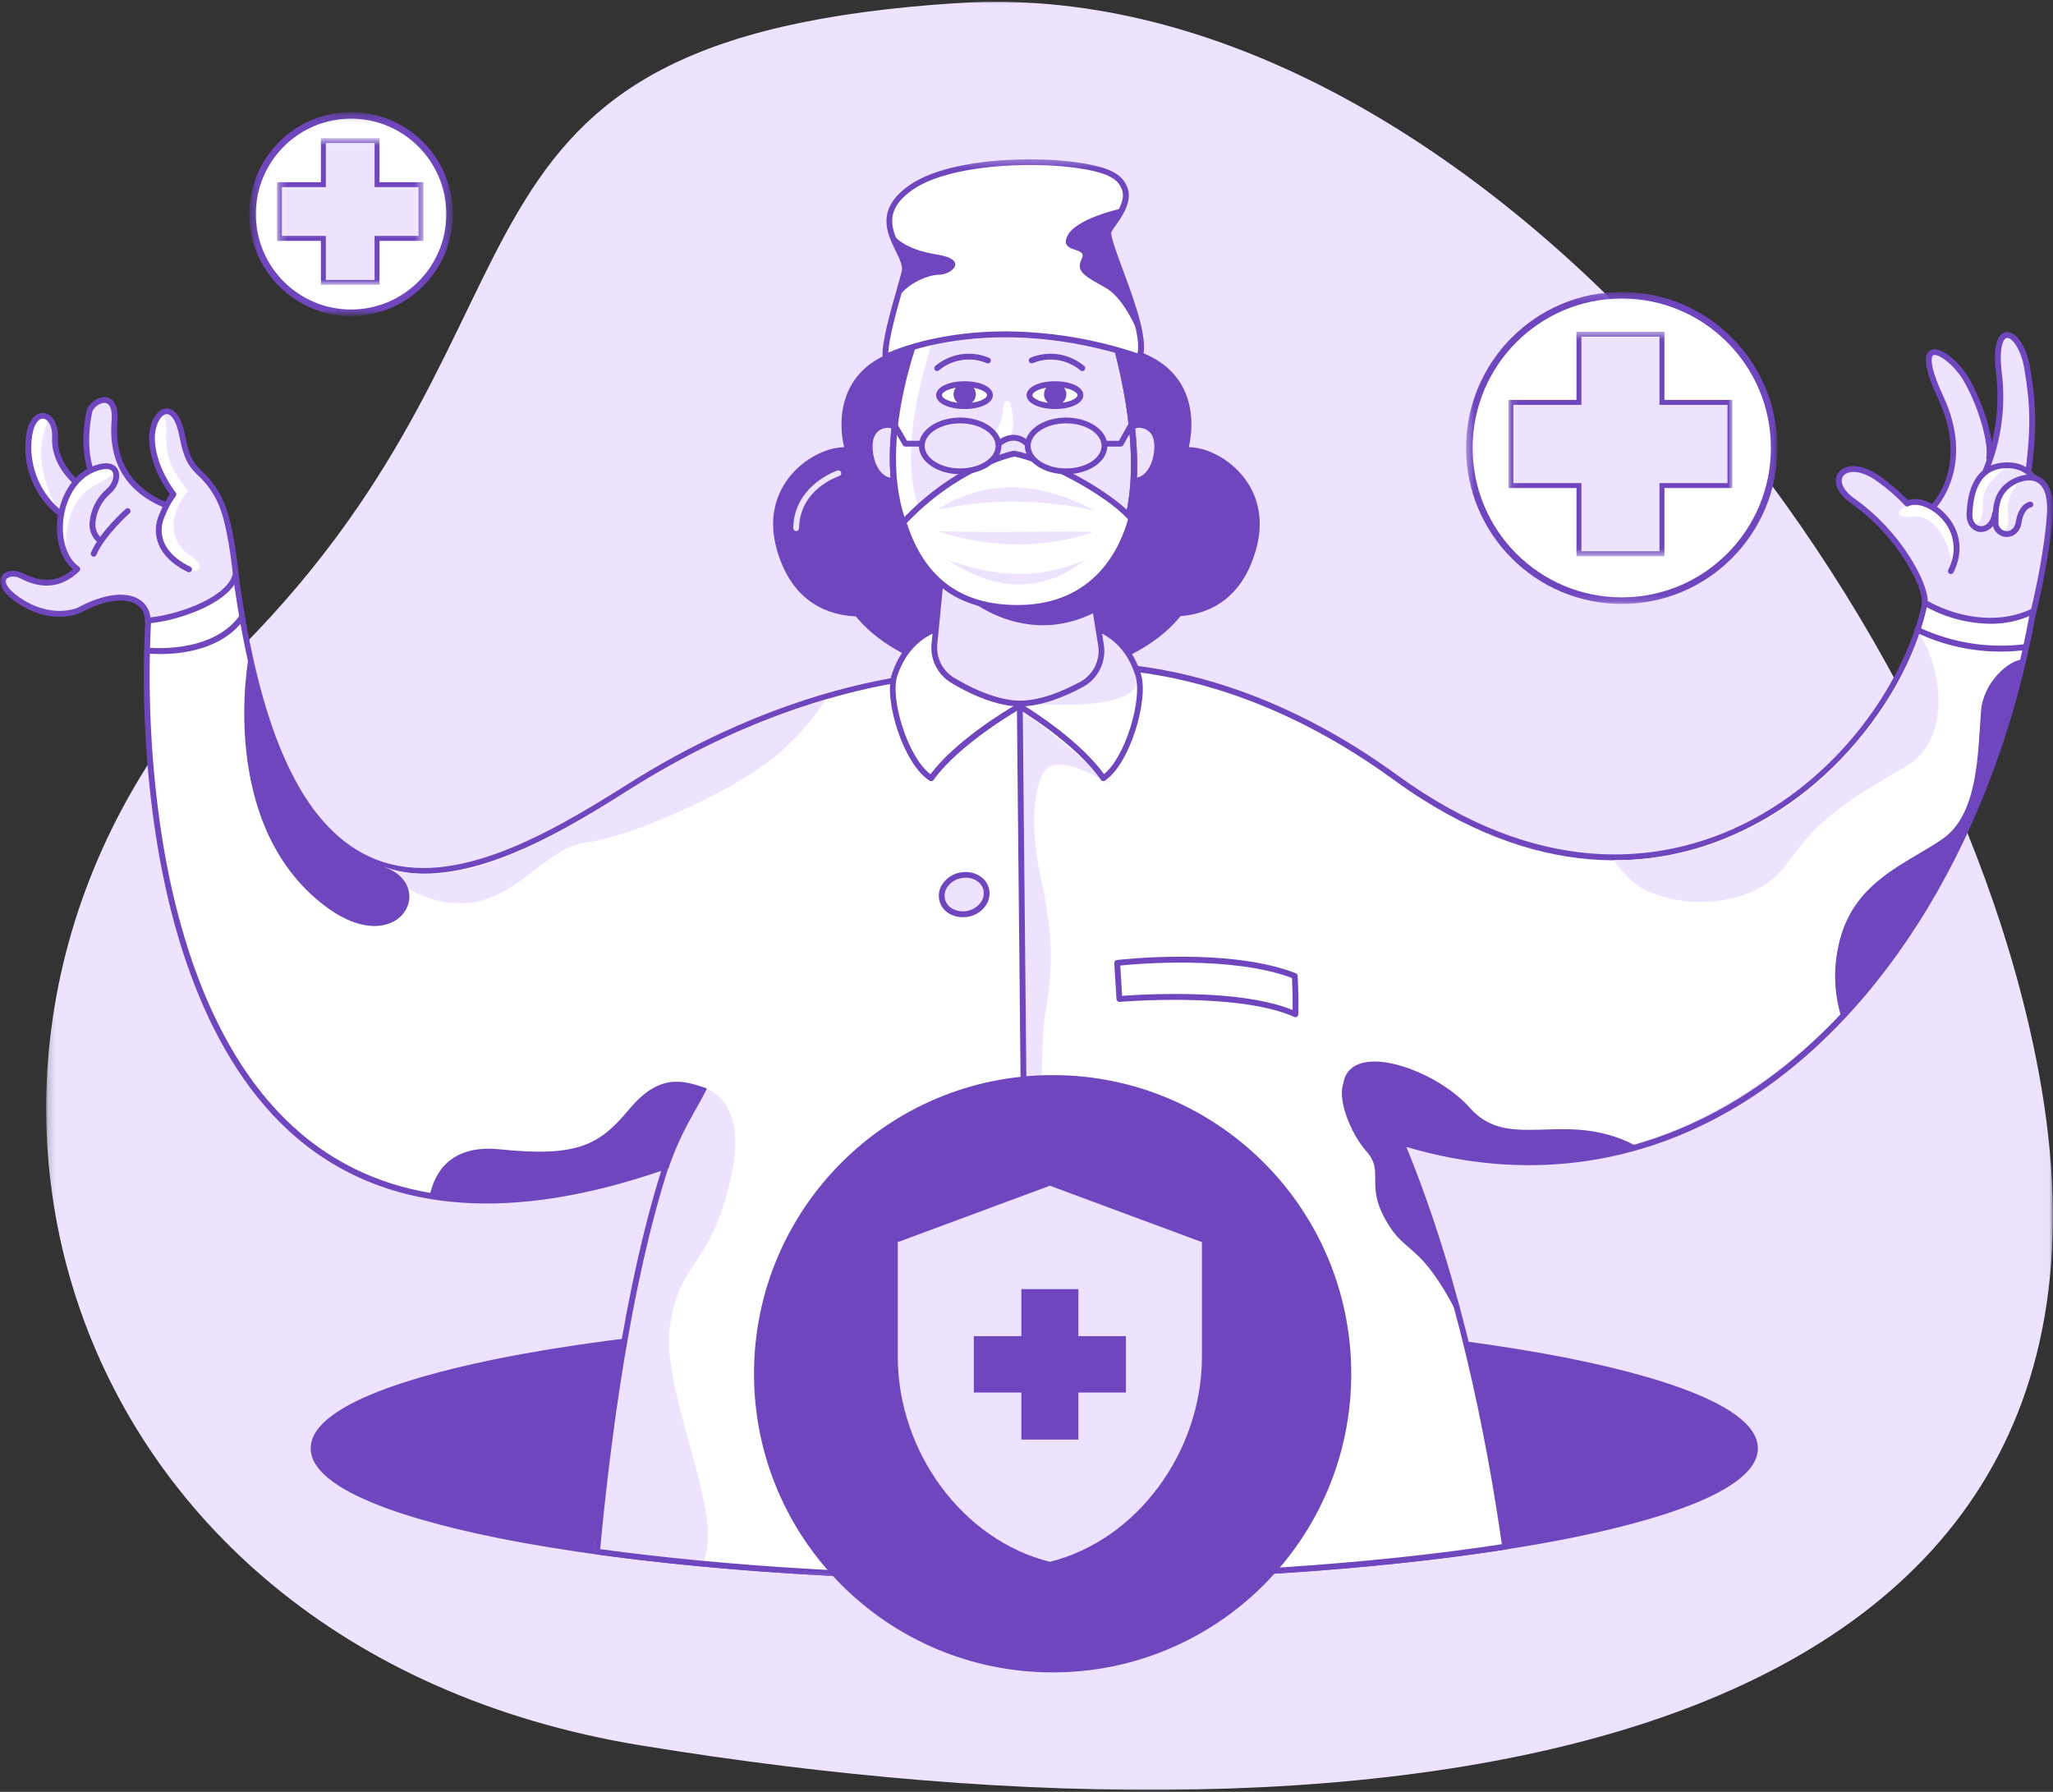 <svg width="275" height="240" viewBox="0 0 275 240" fill="none" xmlns="http://www.w3.org/2000/svg">
<rect x="0" y="0" width="275" height="240" fill="#333333" stroke="none"/>
<g clip-path="url(#clip0_47_5524)">
<mask id="mask0_47_5524" style="mask-type:luminance" maskUnits="userSpaceOnUse" x="6" y="0" width="269" height="240">
<path d="M274.978 0H6.183V240H274.978V0Z" fill="white"/>
</mask>
<g mask="url(#mask0_47_5524)">
<path d="M85.933 233.796C5.271 220.624 -17.253 136.964 32.418 86.651C77.653 40.827 54.175 5.089 128.437 0.399C194.175 -3.754 260.519 75.954 273.09 143.635C290.283 236.038 187.111 250.324 85.933 233.794V233.796Z" fill="#EDE3FF"/>
</g>
<mask id="mask1_47_5524" style="mask-type:luminance" maskUnits="userSpaceOnUse" x="-1" y="21" width="276" height="191">
<path d="M274.979 21.297H-0V211.771H274.979V21.297Z" fill="white"/>
</mask>
<g mask="url(#mask1_47_5524)">
<path d="M136.374 90.643C149.659 90.643 160.428 83.82 160.428 75.404C160.428 66.987 149.659 60.164 136.374 60.164C123.09 60.164 112.321 66.987 112.321 75.404C112.321 83.82 123.09 90.643 136.374 90.643Z" fill="#6F46BE"/>
<path d="M136.374 91.032C122.896 91.032 111.931 84.029 111.931 75.403C111.931 66.778 122.916 59.775 136.374 59.775C149.833 59.775 160.821 66.778 160.821 75.403C160.821 84.029 149.856 91.032 136.374 91.032ZM136.374 60.551C123.323 60.551 112.709 67.216 112.709 75.402C112.709 83.587 123.323 90.253 136.374 90.253C149.425 90.253 160.043 83.592 160.043 75.402C160.043 67.211 149.425 60.551 136.374 60.551Z" fill="#6F46BE"/>
<path d="M138.548 211.383C191.864 211.383 235.085 203.596 235.085 193.991C235.085 184.386 191.864 176.6 138.548 176.6C85.232 176.6 42.011 184.386 42.011 193.991C42.011 203.596 85.232 211.383 138.548 211.383Z" fill="#6F46BE"/>
<path d="M138.548 211.771C112.739 211.771 88.471 209.959 70.216 206.671C59.539 204.745 41.618 200.54 41.618 193.991C41.618 187.443 59.534 183.234 70.211 181.308C88.465 178.02 112.733 176.208 138.543 176.208C164.352 176.208 188.615 178.02 206.874 181.308C217.551 183.234 235.467 187.439 235.467 193.991C235.467 200.544 217.551 204.745 206.874 206.671C188.62 209.959 164.356 211.771 138.546 211.771H138.548ZM138.548 176.984C112.783 176.984 88.564 178.793 70.353 182.073C52.589 185.275 42.398 189.617 42.398 193.991C42.398 198.365 52.585 202.702 70.349 205.905C88.561 209.185 112.779 210.994 138.544 210.994C164.309 210.994 188.524 209.185 206.736 205.905C224.5 202.702 234.691 198.36 234.691 193.991C234.691 189.623 224.5 185.275 206.736 182.073C188.528 178.793 164.311 176.984 138.548 176.984Z" fill="#6F46BE"/>
<path d="M272.026 81.94C266.95 52.627 258.236 78.375 258.236 78.375C255.783 99.503 224.956 131.797 186.848 104.09C158.197 83.246 134.951 90.231 134.951 90.231C134.951 90.231 112.854 87.283 84.187 105.425C64.598 117.821 38.836 131.019 31.508 76.249C29.108 62.853 19.772 83.124 19.772 83.124C19.772 83.124 11.898 183.262 89.181 156.205C83.953 172.388 81.261 193.892 79.97 207.816C96.213 210.053 116.534 211.384 138.55 211.384C162.667 211.384 184.694 209.794 201.611 207.16C199.632 193.235 195.578 171.873 187.716 153.007C229.823 166.068 266.216 125.895 272.026 81.942V81.94Z" fill="white"/>
<path d="M92.732 145.348C92.732 145.348 100.643 145.457 97.916 157.686C95.189 169.915 91.148 168.491 89.748 177.443C88.348 186.396 97.388 203.208 94.115 209.32C89.638 209.212 79.599 207.573 79.599 207.573C79.599 207.573 85.186 163.031 90.494 150.472C91.816 147.36 92.73 145.347 92.73 145.347L92.732 145.348Z" fill="#EDE3FF"/>
<path d="M148.716 105.027C148.716 105.027 142.17 100.934 140.205 102.981C138.24 105.027 138.077 111.514 139.384 117.486C139.843 119.571 141.679 127.041 140.205 134.55C138.731 142.059 139.974 166.501 141.021 177.209C142.659 193.94 144.133 196.32 144.786 211.335C141.351 211.505 137.751 211.335 137.751 211.335L136.603 95.131C136.603 95.131 140.205 97.165 148.716 105.026V105.027Z" fill="#EDE3FF"/>
<path d="M138.548 211.771C117.154 211.771 96.878 210.534 79.913 208.2C79.706 208.171 79.557 207.983 79.578 207.776C80.928 193.216 83.581 172.661 88.572 156.825C68.733 163.606 52.786 162.493 41.117 153.514C27.837 143.27 22.664 124.473 20.665 110.513C19.356 101.214 18.964 91.811 19.497 82.437C19.501 82.387 19.514 82.341 19.537 82.296C20.093 81.16 25.079 71.223 28.872 71.745C30.366 71.954 31.368 73.616 31.944 76.831C34.798 98.165 40.502 110.552 49.447 114.72C59.708 119.513 72.654 112.265 83.985 105.093C111.559 87.647 133.385 89.665 134.941 89.834C135.696 89.619 141.332 88.142 150.215 88.955C158.835 89.733 172.231 92.958 187.102 103.776C206.247 117.706 222.032 115.467 231.904 111.141C247.074 104.491 256.605 89.275 257.877 78.329C257.88 78.301 257.886 78.274 257.896 78.247C258.052 77.796 261.785 67.236 266.089 67.605C268.92 67.84 271.091 72.538 272.724 81.966C272.731 82.011 272.731 82.055 272.724 82.1C267.466 111.42 252.625 136.077 232.994 148.006C219.38 156.298 203.965 158.231 188.383 153.617C195.971 172.137 199.967 192.88 201.997 207.105C202.027 207.316 201.882 207.513 201.671 207.545C184.139 210.271 161.723 211.773 138.548 211.773V211.771ZM80.388 207.492C97.243 209.79 117.34 210.994 138.548 210.994C161.517 210.994 183.735 209.515 201.173 206.831C199.111 192.47 195.055 171.628 187.36 153.138C187.304 152.999 187.33 152.841 187.431 152.73C187.529 152.621 187.679 152.579 187.821 152.616C203.45 157.467 218.939 155.636 232.585 147.324C252.01 135.5 266.706 111.084 271.911 82.016C269.994 70.982 267.632 68.5 265.986 68.363C262.928 68.111 259.642 75.515 258.596 78.448C257.887 84.452 255.026 91.053 250.529 97.043C245.593 103.618 239.248 108.734 232.17 111.828C222.138 116.259 206.067 118.567 186.625 104.404C158.452 83.912 135.281 90.533 135.067 90.599C135.013 90.613 134.957 90.613 134.904 90.599C134.682 90.567 112.595 87.876 84.396 105.734C75.507 111.359 65.631 117.017 56.705 117.017C54.086 117.045 51.494 116.493 49.116 115.398C39.937 111.118 34.067 98.527 31.181 76.925C30.686 74.202 29.85 72.645 28.766 72.489C26.043 72.1 21.764 79.554 20.27 82.547C19.749 91.845 20.141 101.172 21.438 110.394C23.417 124.206 28.525 142.789 41.606 152.873C53.177 161.792 69.137 162.779 89.061 155.811C89.264 155.74 89.486 155.849 89.555 156.051C89.583 156.131 89.584 156.218 89.559 156.298C84.475 172.052 81.772 192.747 80.395 207.477V207.49L80.388 207.492Z" fill="#6F46BE"/>
<path d="M89.498 156.608C91.353 151.16 93.315 148.686 94.695 145.799C91.35 144.594 88.246 143.808 84.25 148.608C80.255 153.408 77.319 155.004 66.926 153.938C60.177 153.246 58.151 157.272 57.559 160.164C66.035 161.63 76.432 160.647 89.178 156.184C89.142 156.308 89.532 156.495 89.497 156.608H89.498Z" fill="#6F46BE"/>
<path d="M219.381 118.602C224.181 121.801 234.84 122.065 239.371 115.668C243.901 109.27 247.629 107.14 255.357 102.606C261.289 99.129 260.313 90.001 257.127 84.86C252.338 99.217 236.878 115.423 216.157 115.208C217.009 116.531 218.104 117.683 219.381 118.6V118.602Z" fill="#EDE3FF"/>
<path d="M265.359 95.243C264.92 100.822 265.021 109.016 260.212 112.362C255.403 115.709 248.003 118.086 246.247 126.759C245.552 129.924 245.698 133.215 246.667 136.308C259.273 122.88 267.375 105.904 270.924 88.33C269.232 88.366 265.669 91.256 265.357 95.245L265.359 95.243Z" fill="#6F46BE"/>
<path d="M59.835 120.844C68.63 122.175 72.36 113.646 78.506 112.845C84.653 112.045 97.955 106.185 104.089 101.119C106.61 98.988 108.804 96.498 110.597 93.727C102.934 95.956 93.871 99.695 84.034 105.92C73.489 112.593 61.474 119.612 51.489 116.119C52.989 118.1 55.562 120.196 59.835 120.846V120.844Z" fill="#EDE3FF"/>
<path d="M196.91 148.407C192.312 143.209 181.216 139.373 179.986 144.859C182.862 149.147 185.978 153.269 189.322 157.205H189.396C188.859 155.797 188.301 154.396 187.723 153.007C197.885 156.163 208.744 156.298 218.981 153.395C217.877 152.808 216.71 152.344 215.503 152.014C207.902 149.808 201.488 153.605 196.91 148.407Z" fill="#6F46BE"/>
<path d="M137.747 211.558C137.533 211.558 137.357 211.384 137.357 211.17L136.215 94.74C136.215 94.526 136.388 94.352 136.604 94.352C136.819 94.352 136.994 94.526 136.994 94.74L138.137 211.17C138.137 211.384 137.963 211.558 137.747 211.558Z" fill="#6F46BE"/>
<path d="M271.711 63.057C273.656 64.422 273.656 63.753 274.88 66.641C274.88 66.641 273.406 74.812 272.547 81.652C267.907 84.27 262.682 83.496 258.031 80.875C258.249 78.311 254.698 71.649 248.139 67.043C244.163 64.245 247.237 60.817 251.787 64.234C254.436 66.219 255.191 67.346 255.191 67.346C256.59 66.755 257.586 68.346 258.741 68.447C261.413 64.944 263.553 59.159 258.881 50.315C257.99 48.421 257.675 44.81 262.269 49.307C264.723 52.529 266.197 56.31 266.828 60.537C268.142 56.727 268.243 52.538 267.606 48.109C267.283 45.256 269.356 42.686 271.016 47.509C272.279 53.038 272.692 58.279 271.709 63.056L271.711 63.057Z" fill="#EDE3FF"/>
<path d="M261.589 76.158C261.589 76.158 263.024 67.089 255.829 67.598C253.853 68.198 253.779 69.544 256.327 69.208C258.874 68.873 261.149 72.215 261.589 76.158Z" fill="white"/>
<path d="M269.17 62.322C269.17 62.322 264.289 61.761 263.724 68.376C263.451 72.329 265.517 70.135 265.587 68.438C265.658 66.741 265.178 65.056 269.17 62.321V62.322Z" fill="white"/>
<path d="M271.135 64.018C271.135 64.018 266.996 64.302 267.386 70.293C267.558 72.414 268.81 71.308 269.007 69.986C269.204 68.663 268.004 66.76 271.135 64.018Z" fill="white"/>
<path d="M265.382 71.255H265.196C264.278 71.157 263.337 70.321 263.429 68.725C263.521 67.129 263.819 62.317 268.366 61.951C271.424 61.703 272.602 63.64 272.644 63.725C272.733 63.92 272.644 64.151 272.449 64.24C272.281 64.316 272.083 64.263 271.975 64.114C271.932 64.044 270.963 62.518 268.419 62.72C264.941 63.001 264.345 66.304 264.198 68.766C264.133 69.856 264.709 70.415 265.268 70.474C265.913 70.543 266.645 70.027 266.852 68.715C266.886 68.5 267.086 68.353 267.302 68.386C267.517 68.42 267.664 68.621 267.632 68.835C267.368 70.52 266.317 71.251 265.384 71.251L265.382 71.255Z" fill="#6F46BE"/>
<path d="M258.949 68.283C258.846 68.283 258.747 68.243 258.672 68.17C258.52 68.019 258.518 67.772 258.67 67.62C258.67 67.62 258.67 67.62 258.672 67.618C258.883 67.408 263.784 62.365 259.61 53.404C257.836 49.594 257.508 47.47 258.61 46.898C259.99 46.186 262.625 48.711 263.761 50.699C265.811 54.286 267.262 59.308 266.838 61.453C266.798 61.667 266.59 61.809 266.376 61.769C266.162 61.728 266.02 61.52 266.061 61.305C266.399 59.542 265.192 54.796 263.073 51.084C261.798 48.847 259.572 47.271 258.958 47.581C258.919 47.581 258.013 48.142 260.304 53.063C264.719 62.541 259.266 68.106 259.211 68.159C259.142 68.232 259.05 68.275 258.95 68.28L258.949 68.283Z" fill="#6F46BE"/>
<path d="M266.56 83.55C263.415 83.5 260.334 82.646 257.615 81.068C257.476 80.99 257.4 80.836 257.42 80.679C257.673 78.838 254.347 71.905 247.905 67.38C246.536 66.419 245.813 65.264 245.917 64.213C245.983 63.515 246.435 62.915 247.085 62.656C248.361 62.095 250.196 62.571 252.021 63.929C253.29 64.849 254.477 65.873 255.572 66.991C256.961 66.512 258.968 67.213 260.476 68.738C262.634 70.916 263.079 73.886 261.667 76.678C261.569 76.87 261.335 76.948 261.144 76.852C260.951 76.756 260.875 76.522 260.97 76.328C262.227 73.847 261.833 71.216 259.923 69.286C258.563 67.909 256.718 67.272 255.644 67.804C255.483 67.884 255.288 67.841 255.173 67.703C254.076 66.535 252.866 65.479 251.559 64.552C249.688 63.155 248.187 63.024 247.4 63.384C247.018 63.531 246.748 63.879 246.704 64.286C246.63 65.04 247.253 65.958 248.364 66.744C254.674 71.175 258.233 78.027 258.221 80.511C262.887 83.063 268.171 83.465 272.076 81.569C273.943 73.721 274.177 69.025 274.181 68.978C274.34 66.806 273.936 65.331 273.013 64.698C272.005 64.002 270.68 64.499 270.162 64.744C267.758 65.876 267.723 67.95 267.696 69.32V69.838C267.607 70.463 268.043 71.042 268.669 71.131C268.676 71.131 268.683 71.132 268.688 71.132C269.202 71.188 269.856 70.895 270.019 69.888C270.409 67.43 271.851 67.199 271.913 67.192C272.127 67.16 272.327 67.309 272.358 67.524C272.389 67.738 272.241 67.937 272.024 67.969C271.973 67.969 271.071 68.179 270.784 70.016C270.559 71.456 269.496 72.011 268.607 71.915C267.558 71.795 266.805 70.849 266.922 69.799V69.317C266.948 67.943 266.993 65.386 269.835 64.048C271.192 63.411 272.515 63.414 273.46 64.048C274.627 64.861 275.139 66.53 274.957 69.017C274.957 69.056 274.716 73.884 272.79 81.918C272.763 82.03 272.689 82.124 272.588 82.176C270.713 83.104 268.646 83.575 266.555 83.55H266.56Z" fill="#6F46BE"/>
<path d="M271.714 63.482H271.668C271.456 63.455 271.303 63.261 271.33 63.048C272.033 57.409 271.991 54.203 271.147 49.316C270.695 46.697 269.468 45.16 268.814 45.258C268.394 45.316 267.717 46.367 268.137 49.891C268.706 54.414 268.086 59.006 266.337 63.217C266.241 63.411 266.009 63.489 265.816 63.395C265.628 63.302 265.547 63.079 265.633 62.887C267.297 58.804 267.894 54.363 267.368 49.985C266.824 45.448 267.97 44.592 268.702 44.487C270.017 44.292 271.425 46.355 271.927 49.184C272.786 54.157 272.834 57.421 272.113 63.144C272.086 63.343 271.916 63.489 271.716 63.483L271.714 63.482Z" fill="#6F46BE"/>
<path d="M22.214 67.598C23.076 65.578 23.229 66.221 23.229 66.221C23.229 66.221 20.616 63.008 20.362 59.159C20.109 55.31 23.337 52.692 24.419 58.415C25.502 64.138 26.811 62.182 29.265 67.076C30.739 70.005 31.778 77.118 31.778 77.118C31.117 80.438 23.688 82.772 19.758 83.001C19.758 81.744 17.187 77.866 11.978 81.118C11.978 81.118 6.875 83.495 2.278 80.259C-1.36 77.695 1.052 76.231 2.799 77.083C4.546 77.935 7.396 79.071 10.348 76.224C8.369 74.839 7.664 71.781 8.181 68.894C4.68 66.345 3.222 62.782 3.987 57.611C4.556 55.603 6.975 54.545 7.18 57.654C6.842 60.494 8.091 62.669 10.089 64.529L12.116 62.894C11.369 60.457 11.308 57.861 11.944 55.392C11.836 53.684 15.543 52.607 15.367 55.976C15.297 61.673 17.134 65.891 22.21 67.598H22.214Z" fill="#EDE3FF"/>
<path d="M4.314 57.125C4.314 57.125 2.396 63.576 7.864 68.408C6.468 66.462 4.659 61.154 5.919 57.852C7.178 54.551 4.732 55.891 4.312 57.125H4.314Z" fill="white"/>
<path d="M13.197 62.512C13.197 62.512 5.362 65.447 8.853 74.504C8.798 72.629 8.371 67.112 13.132 64.753C17.892 62.393 13.613 62.216 13.197 62.512Z" fill="white"/>
<path d="M21.393 55.483C19.795 58.985 20.405 63.1 22.949 65.988C21.817 68.86 19.184 72.991 25.038 76.105C26.206 77.046 27.986 76.059 25.493 74.424C22.77 72.631 22.382 69.249 25.162 65.74C23.372 63.316 22.051 61.767 22.272 57.451C22.354 55.538 21.393 55.483 21.393 55.483Z" fill="white"/>
<path d="M19.799 83.511C19.705 83.511 19.613 83.475 19.542 83.413C19.46 83.34 19.413 83.237 19.409 83.129C19.444 82.224 18.98 81.372 18.199 80.912C16.643 79.985 13.845 80.418 10.777 82.08C10.598 82.165 6.79 83.912 2.06 80.582C-0.391 78.838 -0.079 77.647 0.173 77.216C0.635 76.439 1.916 76.22 2.974 76.737C4.946 77.702 7.285 78.379 9.755 76.247C8.144 74.853 7.366 72.297 7.712 69.437C8.027 66.823 9.45 63.6 12.488 62.434C14.643 61.598 15.453 62.313 15.745 62.823C16.278 63.737 15.826 65.246 14.762 66.127C13.629 67.112 12.921 68.496 12.783 69.989C12.717 70.675 12.937 71.358 13.388 71.876C13.539 72.031 13.536 72.276 13.383 72.427C13.231 72.578 12.983 72.574 12.832 72.421C12.216 71.747 11.914 70.841 12.003 69.931C12.159 68.219 12.97 66.636 14.267 65.511C15.015 64.893 15.406 63.771 15.077 63.199C14.793 62.713 13.954 62.697 12.77 63.153C10.047 64.208 8.775 67.137 8.491 69.526C8.169 72.265 8.973 74.779 10.58 75.902C10.674 75.97 10.734 76.075 10.743 76.19C10.752 76.305 10.71 76.421 10.626 76.501C7.294 79.71 4.014 78.116 2.632 77.431C1.884 77.065 1.076 77.225 0.843 77.61C0.609 77.995 0.924 78.821 2.508 79.944C6.868 83.019 10.389 81.404 10.424 81.384C13.769 79.582 16.753 79.162 18.592 80.248C19.476 80.766 20.056 81.679 20.148 82.7C24.465 82.201 30.514 79.84 31.182 76.863C31.117 76.19 30.474 69.925 29.125 67.236C28.509 65.901 27.637 64.701 26.558 63.703C25.516 62.692 24.687 61.891 24.037 58.47C23.594 56.136 22.83 55.396 22.27 55.467C21.466 55.568 20.624 57.187 20.75 59.117C20.988 62.789 23.503 65.926 23.532 65.956C23.654 66.102 23.654 66.313 23.532 66.459C22.935 67.273 22.449 68.165 22.09 69.109C21.565 70.199 21.515 71.456 21.95 72.583C22.837 74.773 25.451 75.886 25.477 75.897C25.676 75.981 25.77 76.208 25.688 76.406C25.605 76.605 25.378 76.699 25.178 76.616C25.057 76.566 22.245 75.372 21.23 72.881C20.713 71.559 20.764 70.082 21.374 68.8C21.741 67.888 22.203 67.018 22.75 66.201C22.129 65.365 20.203 62.525 19.985 59.166C19.838 56.929 20.837 54.879 22.171 54.711C22.735 54.636 24.116 54.847 24.797 58.337C25.403 61.52 26.115 62.205 27.095 63.158C28.236 64.216 29.161 65.487 29.818 66.897C31.305 69.858 31.933 76.577 31.957 76.861C31.962 76.898 31.962 76.937 31.957 76.975C31.244 80.536 24.333 83.099 19.836 83.507H19.797L19.799 83.511Z" fill="#6F46BE"/>
<path d="M8.192 69.267C8.114 69.267 8.038 69.244 7.974 69.201C4.797 66.792 3.082 62.917 3.435 58.944C3.656 56.15 4.863 55.239 5.81 55.295C6.826 55.364 7.848 56.564 7.756 58.653C7.589 61.816 10.288 64.138 10.316 64.163C10.477 64.302 10.499 64.545 10.362 64.708C10.226 64.873 9.979 64.896 9.815 64.76C9.691 64.655 6.792 62.172 6.98 58.612C7.061 57.079 6.436 56.118 5.782 56.076C5.128 56.033 4.397 56.935 4.226 59.01C3.927 62.697 5.507 66.288 8.427 68.559C8.605 68.679 8.651 68.922 8.528 69.1C8.454 69.21 8.328 69.276 8.193 69.27L8.192 69.267Z" fill="#6F46BE"/>
<path d="M22.279 68.085C22.23 68.085 22.18 68.072 22.136 68.053C15.605 65.422 14.625 60.27 14.948 56.415C15.065 55.041 14.795 54.162 14.216 53.995C13.636 53.828 12.761 54.341 12.387 55.046C12.279 55.49 11.388 59.459 12.501 62.828C12.568 63.031 12.458 63.251 12.256 63.318C12.053 63.388 11.833 63.279 11.764 63.075C11.764 63.075 11.764 63.075 11.764 63.073C10.515 59.306 11.601 55 11.647 54.821C11.652 54.794 11.661 54.767 11.673 54.742C12.155 53.786 13.381 52.96 14.427 53.257C14.999 53.416 15.927 54.034 15.722 56.489C15.422 60.077 16.337 64.873 22.428 67.334C22.627 67.415 22.722 67.641 22.642 67.84C22.584 67.987 22.44 68.085 22.281 68.085H22.279Z" fill="#6F46BE"/>
<path d="M12.543 74.566C12.329 74.566 12.155 74.392 12.155 74.177C12.155 74.125 12.166 74.074 12.185 74.026C13.314 71.303 16.701 68.28 16.852 68.15C17.02 68.015 17.265 68.042 17.4 68.211C17.524 68.365 17.511 68.591 17.369 68.731C17.334 68.763 13.969 71.781 12.908 74.326C12.848 74.473 12.703 74.569 12.543 74.567V74.566Z" fill="#6F46BE"/>
<path d="M21.482 87.604C20.904 87.608 20.328 87.581 19.754 87.523C19.54 87.498 19.386 87.304 19.411 87.09C19.436 86.875 19.63 86.72 19.845 86.745C19.926 86.745 28.262 87.636 32.011 82.563C32.139 82.392 32.38 82.355 32.552 82.481C32.726 82.607 32.764 82.85 32.639 83.024C29.671 87.052 24.256 87.604 21.484 87.604H21.482Z" fill="#6F46BE"/>
<path d="M267.949 87.27C264.053 87.274 260.207 86.403 256.692 84.718C256.493 84.636 256.397 84.409 256.479 84.21C256.56 84.011 256.787 83.915 256.986 83.997C257.009 84.006 257.032 84.018 257.053 84.033C261.486 86.115 266.42 86.891 271.279 86.273C271.493 86.243 271.691 86.392 271.721 86.607C271.752 86.821 271.601 87.02 271.387 87.05C270.247 87.205 269.097 87.278 267.948 87.269L267.949 87.27Z" fill="#6F46BE"/>
<path d="M195.048 175.642C190.381 166.716 188.498 167.946 186.125 164.261C182.55 158.712 185.635 157.137 183.014 154.192C180.394 151.247 177.74 144.076 181.953 143.465C186.166 142.854 195.05 175.642 195.05 175.642H195.048Z" fill="#6F46BE"/>
<path d="M127.012 76.889C125.285 80.947 109.987 87.114 105.097 75.411C100.818 65.182 109.652 59.871 113.58 60.306C113.58 60.306 109.985 49.023 122.691 46.688C119.599 53.805 122.944 62.901 122.944 62.901C122.944 62.901 120.602 71.298 127.012 76.889Z" fill="#6F46BE"/>
<path d="M115.311 82.573H115.265C111.796 82.573 107.151 81.336 104.736 75.57C102.445 70.085 103.922 66.315 105.568 64.115C107.664 61.314 110.855 59.917 113.068 59.901C112.742 58.524 112.127 54.753 114.122 51.426C115.71 48.785 118.568 47.068 122.625 46.33C122.836 46.293 123.038 46.435 123.075 46.646C123.088 46.721 123.079 46.797 123.049 46.866C120.058 53.754 123.274 62.697 123.309 62.788C123.334 62.866 123.334 62.951 123.309 63.029C123.286 63.111 121.116 71.246 127.262 76.6C127.389 76.712 127.43 76.893 127.363 77.047C126.302 79.554 120.692 82.572 115.313 82.572L115.311 82.573ZM113.098 60.672C111.068 60.672 108.081 62.049 106.19 64.563C104.67 66.597 103.304 70.103 105.455 75.251C107.703 80.631 112.032 81.771 115.269 81.784H115.315C120.434 81.784 125.379 79.002 126.528 76.971C120.694 71.663 122.281 63.995 122.538 62.926C122.149 61.836 119.548 53.915 122.06 47.219C118.61 47.977 116.167 49.518 114.79 51.806C112.53 55.577 113.938 60.144 113.97 60.206C114.011 60.333 113.984 60.471 113.899 60.572C113.816 60.673 113.687 60.727 113.557 60.712C113.405 60.691 113.253 60.677 113.098 60.673V60.672Z" fill="#6F46BE"/>
<path d="M145.306 76.889C147.033 80.947 162.331 87.114 167.221 75.411C171.5 65.182 162.665 59.871 158.737 60.306C158.737 60.306 162.332 49.023 149.627 46.688C152.719 53.821 149.367 62.929 149.367 62.929C149.367 62.929 151.7 71.299 145.306 76.889Z" fill="#6F46BE"/>
<path d="M157.005 82.573C151.625 82.573 146.016 79.554 144.946 77.04C144.88 76.884 144.923 76.703 145.05 76.593C151.193 71.239 149.023 63.103 148.998 63.022C148.973 62.944 148.973 62.858 148.998 62.78C149.033 62.692 152.249 53.747 149.258 46.859C149.173 46.662 149.264 46.433 149.46 46.348C149.531 46.318 149.609 46.309 149.685 46.323C153.739 47.061 156.597 48.778 158.185 51.419C160.18 54.742 159.565 58.517 159.239 59.894C161.452 59.894 164.641 61.307 166.739 64.108C168.385 66.306 169.85 70.076 167.571 75.563C165.156 81.338 160.511 82.566 157.042 82.566L157.003 82.573H157.005ZM145.786 76.982C146.953 79.013 151.881 81.794 156.999 81.794H157.045C160.282 81.794 164.611 80.626 166.859 75.262C169.01 70.114 167.637 66.608 166.124 64.573C164.093 61.85 160.791 60.469 158.776 60.682C158.562 60.705 158.371 60.551 158.348 60.338C158.342 60.283 158.348 60.23 158.364 60.176C158.364 60.13 159.783 55.563 157.524 51.803C156.147 49.515 153.704 47.974 150.254 47.216C152.766 53.912 150.16 61.834 149.779 62.922C150.033 64.004 151.608 71.672 145.784 76.98L145.786 76.982Z" fill="#6F46BE"/>
<path d="M122.017 61.014C122.017 63.096 120.66 64.481 119.415 64.396C117.498 64.255 116.493 61.863 116.493 59.782C116.493 57.702 117.73 56.906 118.979 56.906C120.228 56.906 122.017 58.937 122.017 61.016V61.014Z" fill="#EDE3FF"/>
<path d="M119.528 64.788H119.388C117.253 64.637 116.105 62.099 116.105 59.789C116.105 57.48 117.661 56.525 118.979 56.525C120.441 56.525 122.405 58.751 122.405 61.023C122.439 62.166 121.998 63.274 121.188 64.082C120.745 64.52 120.15 64.772 119.528 64.79V64.788ZM118.979 57.295C118.488 57.295 116.883 57.474 116.883 59.782C116.883 61.77 117.84 63.892 119.443 64.007C119.9 64.016 120.341 63.835 120.66 63.505C121.312 62.843 121.661 61.943 121.629 61.014C121.629 59.095 119.976 57.295 118.981 57.295H118.979Z" fill="#6F46BE"/>
<path d="M149.494 61.014C149.494 63.096 150.851 64.481 152.097 64.396C154.014 64.255 155.018 61.863 155.018 59.782C155.018 57.702 153.778 56.906 152.529 56.906C151.28 56.906 149.496 58.937 149.496 61.016L149.494 61.014Z" fill="#EDE3FF"/>
<path d="M151.98 64.788C151.356 64.769 150.763 64.513 150.32 64.073C149.512 63.263 149.072 62.157 149.106 61.014C149.106 58.742 151.051 56.516 152.529 56.516C153.86 56.516 155.408 57.371 155.408 59.78C155.408 62.189 154.241 64.628 152.125 64.779L151.982 64.786L151.98 64.788ZM152.529 57.295C151.533 57.295 149.884 59.097 149.884 61.014C149.852 61.941 150.201 62.841 150.848 63.505C151.168 63.833 151.61 64.014 152.068 64.007C153.672 63.89 154.629 61.77 154.629 59.782C154.629 57.483 153.022 57.295 152.527 57.295H152.529Z" fill="#6F46BE"/>
<path d="M119.824 90.411C118.715 93.799 121.493 102.228 124.725 104.234C128.405 99.106 136.783 94.421 136.783 94.421L126.082 84.052C126.082 84.052 121.605 84.947 119.824 90.409V90.411Z" fill="white"/>
<path d="M152.478 90.411C153.536 93.799 150.883 102.228 147.811 104.234C144.31 99.106 136.321 94.421 136.321 94.421L146.535 84.052C146.535 84.052 150.763 84.947 152.48 90.409L152.478 90.411Z" fill="white"/>
<path d="M147.811 84.803C147.811 84.803 153.743 88.273 152.191 91.834C150.639 95.395 137.767 94.211 137.767 94.211C137.767 94.211 147.535 90.741 147.35 84.62C147.988 84.803 147.809 84.803 147.809 84.803H147.811Z" fill="#EDE3FF"/>
<path d="M124.725 104.623C124.654 104.623 124.583 104.601 124.523 104.564C121.022 102.397 118.334 93.72 119.466 90.288C121.298 84.674 125.811 83.71 126 83.674C126.126 83.649 126.255 83.69 126.346 83.779L137.047 94.147C137.134 94.233 137.175 94.353 137.161 94.474C137.147 94.597 137.074 94.705 136.966 94.765C136.884 94.811 128.638 99.466 125.056 104.461C124.98 104.566 124.856 104.626 124.725 104.621V104.623ZM125.951 84.484C125.095 84.721 121.691 85.936 120.194 90.53C119.198 93.572 121.583 101.424 124.636 103.7C127.946 99.306 134.361 95.378 136.122 94.362L125.951 84.484Z" fill="#6F46BE"/>
<path d="M147.786 104.623C147.657 104.623 147.536 104.559 147.464 104.452C144.041 99.457 136.183 94.808 136.098 94.76C135.993 94.7 135.922 94.593 135.906 94.472C135.89 94.353 135.931 94.234 136.014 94.149L146.229 83.781C146.323 83.686 146.457 83.647 146.587 83.676C146.769 83.711 151.083 84.679 152.834 90.29C153.904 93.721 151.328 102.391 147.995 104.557C147.933 104.6 147.86 104.623 147.784 104.623H147.786ZM136.918 94.343C138.603 95.374 144.698 99.299 147.88 103.68C150.786 101.369 153.046 93.563 152.097 90.517C150.678 85.953 147.472 84.728 146.631 84.478L136.918 94.341V94.343Z" fill="#6F46BE"/>
<path d="M126.369 73.266C126.424 73.43 125.777 80.047 125.318 84.713C125.263 85.257 125.21 85.774 125.162 86.269C124.973 88.213 125.914 90.095 127.583 91.11C129.62 92.344 132.561 93.803 135.552 94.172C138.663 94.561 142.308 93.04 144.845 91.678C146.758 90.656 147.813 88.529 147.467 86.386L145.251 72.597L126.369 73.266Z" fill="#EDE3FF"/>
<path d="M136.58 94.62C136.225 94.62 135.871 94.6 135.518 94.558C132.407 94.169 129.392 92.655 127.393 91.446C125.591 90.35 124.576 88.32 124.78 86.22L124.932 84.682C125.885 75.091 125.986 73.531 125.986 73.321C125.974 73.225 125.997 73.128 126.052 73.05C126.123 72.948 126.236 72.886 126.358 72.883L145.251 72.214C145.444 72.212 145.609 72.35 145.64 72.54L147.857 86.33C148.225 88.637 147.091 90.926 145.033 92.03C142.752 93.251 139.537 94.621 136.58 94.621V94.62ZM126.743 73.644C126.691 74.519 126.466 77.06 125.704 84.753L125.552 86.291C125.377 88.092 126.25 89.836 127.797 90.776C129.742 91.945 132.655 93.421 135.612 93.787C138.635 94.176 142.224 92.658 144.675 91.336C146.441 90.389 147.414 88.428 147.099 86.449L144.932 72.998L126.743 73.644Z" fill="#6F46BE"/>
<path d="M148.947 44.109C155.828 68.026 148.628 74.784 148.628 74.784C146.411 79.765 133.956 86.394 123.97 75.033C114.681 64.462 123.111 44.065 123.111 44.065C128.841 40.925 137.235 41.766 148.947 44.108V44.109Z" fill="#EDE3FF"/>
<path d="M136.452 81.682C132.781 81.682 128.125 80.347 123.678 75.29C114.342 64.66 122.402 44.763 122.751 43.917C122.785 43.836 122.845 43.768 122.923 43.728C128.731 40.541 137.214 41.367 149.019 43.728C149.163 43.756 149.28 43.862 149.319 44.005C155.931 67.007 149.684 74.26 148.948 75.011C147.754 77.603 143.81 80.738 138.784 81.505C138.011 81.624 137.232 81.682 136.45 81.684L136.452 81.682ZM123.421 44.331C122.74 46.062 115.618 64.928 124.261 74.764C129.484 80.706 134.976 81.285 138.653 80.722C143.449 79.991 147.178 77.03 148.256 74.614C148.275 74.566 148.307 74.523 148.344 74.489C148.41 74.424 155.22 67.584 148.617 44.432C137.205 42.167 128.982 41.367 123.419 44.344V44.331H123.421Z" fill="#6F46BE"/>
<path d="M122.379 46.316C122.379 46.316 116.812 61.245 121.286 70.467C122.017 69.327 123.111 67.911 123.111 67.911C123.111 67.911 119.734 61.685 124.891 45.812L122.379 46.318V46.316Z" fill="white"/>
<path d="M136.452 81.682C132.781 81.682 128.125 80.347 123.678 75.29C114.342 64.66 122.402 44.763 122.751 43.917C122.785 43.836 122.845 43.768 122.923 43.728C128.731 40.541 137.214 41.367 149.019 43.728C149.163 43.756 149.28 43.862 149.319 44.005C155.931 67.007 149.684 74.26 148.948 75.011C147.754 77.603 143.81 80.738 138.784 81.505C138.011 81.624 137.232 81.682 136.45 81.684L136.452 81.682ZM123.421 44.331C122.74 46.062 115.618 64.928 124.261 74.764C129.484 80.706 134.976 81.285 138.653 80.722C143.449 79.991 147.178 77.03 148.256 74.614C148.275 74.566 148.307 74.523 148.344 74.489C148.41 74.424 155.22 67.584 148.617 44.432C137.205 42.167 128.982 41.367 123.419 44.344V44.331H123.421Z" fill="#6F46BE"/>
<path d="M118.614 47.821C118.614 47.821 131.948 40.907 152.641 47.821C154.033 44.028 147.809 32.21 148.502 30.872C149.195 29.533 152.866 25.965 149.191 23.514C145.516 21.062 128.502 20.615 122.063 25.071C115.625 29.526 121.83 33.767 121.142 36.444C120.455 39.121 118.384 45.592 118.614 47.821Z" fill="white"/>
<path d="M135.844 60.758C135.844 60.758 128.208 62.283 121.02 69.956C123.19 76.838 127.707 81.425 136.319 81.425C144.932 81.425 149.933 75.515 151.532 69.425C148.353 65.896 140.029 61.527 135.844 60.757V60.758Z" fill="white"/>
<path d="M136.319 81.815C128.268 81.815 123.144 77.976 120.648 70.073C120.604 69.936 120.639 69.787 120.736 69.684C127.928 62.008 135.451 60.435 135.77 60.37C135.818 60.363 135.866 60.363 135.913 60.37C140.095 61.147 148.559 65.537 151.819 69.159C151.907 69.256 151.941 69.393 151.907 69.521C150.943 73.22 147.492 81.815 136.317 81.815H136.319ZM121.461 70.057C123.865 77.448 128.727 81.036 136.319 81.036C146.751 81.036 150.109 73.153 151.101 69.535C147.853 66.064 139.882 61.928 135.853 61.154C135.075 61.334 128.066 63.096 121.461 70.057Z" fill="#6F46BE"/>
<path d="M150.097 59.816H147.942C147.728 59.816 147.552 59.642 147.552 59.427C147.552 59.212 147.726 59.038 147.942 59.038H149.887L151.771 55.669C151.879 55.483 152.116 55.417 152.304 55.525C152.492 55.634 152.556 55.871 152.448 56.058L150.456 59.626C150.382 59.752 150.244 59.825 150.098 59.816H150.097Z" fill="#6F46BE"/>
<path d="M123.499 59.816H121.27C121.132 59.816 121.004 59.741 120.935 59.621L118.869 56.053C118.761 55.866 118.826 55.627 119.012 55.52C119.199 55.413 119.438 55.477 119.546 55.664L121.491 59.037H123.495C123.709 59.037 123.885 59.211 123.885 59.425C123.885 59.64 123.711 59.814 123.495 59.814H123.499V59.816Z" fill="#6F46BE"/>
<path d="M129.193 54.398C131.077 54.398 132.604 53.739 132.604 52.926C132.604 52.114 131.077 51.455 129.193 51.455C127.309 51.455 125.782 52.114 125.782 52.926C125.782 53.739 127.309 54.398 129.193 54.398Z" fill="white"/>
<path d="M129.193 54.785C127.026 54.785 125.393 53.983 125.393 52.925C125.393 51.867 127.026 51.064 129.193 51.064C131.36 51.064 132.993 51.842 132.993 52.925C132.993 54.008 131.36 54.785 129.193 54.785ZM129.193 51.844C127.345 51.844 126.17 52.481 126.17 52.925C126.17 53.368 127.338 54.006 129.193 54.006C131.048 54.006 132.216 53.363 132.216 52.925C132.216 52.486 131.037 51.844 129.193 51.844Z" fill="#6F46BE"/>
<path d="M129.221 54.285C130.048 54.285 130.719 53.626 130.719 52.813C130.719 52 130.048 51.341 129.221 51.341C128.395 51.341 127.724 52 127.724 52.813C127.724 53.626 128.395 54.285 129.221 54.285Z" fill="#6F46BE"/>
<path d="M141.314 54.398C143.197 54.398 144.724 53.739 144.724 52.926C144.724 52.114 143.197 51.455 141.314 51.455C139.43 51.455 137.903 52.114 137.903 52.926C137.903 53.739 139.43 54.398 141.314 54.398Z" fill="white"/>
<path d="M141.314 54.785C139.143 54.785 137.51 53.983 137.51 52.925C137.51 51.867 139.143 51.064 141.314 51.064C143.484 51.064 145.114 51.842 145.114 52.925C145.114 54.008 143.481 54.785 141.314 54.785ZM141.314 51.844C139.466 51.844 138.288 52.481 138.288 52.925C138.288 53.368 139.455 54.006 141.314 54.006C143.172 54.006 144.337 53.363 144.337 52.925C144.337 52.486 143.142 51.844 141.314 51.844Z" fill="#6F46BE"/>
<path d="M141.342 54.285C142.169 54.285 142.839 53.626 142.839 52.813C142.839 52 142.169 51.341 141.342 51.341C140.515 51.341 139.845 52 139.845 52.813C139.845 53.626 140.515 54.285 141.342 54.285Z" fill="#6F46BE"/>
<path d="M125.529 49.701C125.421 49.701 125.318 49.655 125.246 49.577C125.1 49.42 125.109 49.174 125.265 49.028C127.271 47.338 130.052 46.909 132.473 47.919C132.676 47.988 132.785 48.21 132.714 48.412C132.645 48.615 132.423 48.723 132.219 48.654C132.209 48.65 132.198 48.647 132.187 48.641C130.047 47.743 127.584 48.105 125.793 49.582C125.724 49.653 125.628 49.696 125.529 49.699V49.701Z" fill="#6F46BE"/>
<path d="M144.974 49.701C144.877 49.701 144.785 49.662 144.714 49.596C142.923 48.116 140.46 47.748 138.316 48.643C138.112 48.712 137.891 48.604 137.822 48.402C137.756 48.21 137.848 48.002 138.032 47.919C140.453 46.909 143.234 47.337 145.24 49.028C145.398 49.174 145.408 49.419 145.263 49.577C145.189 49.657 145.084 49.703 144.976 49.701H144.974Z" fill="#6F46BE"/>
<path d="M150.291 27.911L148.502 30.872L152.621 44.965C152.621 44.965 150.773 40.105 148.17 38.596C145.568 37.087 143.993 36.474 144.884 34.704C145.775 32.935 141.87 34.019 142.967 31.623C144.063 29.226 150.291 27.911 150.291 27.911Z" fill="#6F46BE"/>
<path d="M119.757 31.541C119.757 31.541 120.99 33.393 125.439 34.078C129.888 34.763 127.423 36.801 125.781 36.801C124.138 36.801 120.919 38.237 120.028 40.431C121.397 36.801 121.261 35.704 121.261 35.704L119.755 31.541H119.757Z" fill="#6F46BE"/>
<path d="M134.375 54.52C134.365 55.742 133.996 56.931 133.314 57.945C133.413 58.422 133.624 58.868 133.929 59.248L135.162 58.73C135.162 58.73 136.135 57.698 135.439 54.418C135.198 53.285 134.411 53.628 134.377 54.519L134.375 54.52Z" fill="white"/>
<path d="M128.614 63.128C131.452 63.128 133.752 61.602 133.752 59.72C133.752 57.838 131.452 56.312 128.614 56.312C125.776 56.312 123.476 57.838 123.476 59.72C123.476 61.602 125.776 63.128 128.614 63.128Z" fill="#EDE3FF"/>
<path d="M128.614 63.517C125.568 63.517 123.086 61.816 123.086 59.72C123.086 57.624 125.568 55.926 128.614 55.926C131.659 55.926 134.142 57.627 134.142 59.72C134.142 61.813 131.665 63.517 128.614 63.517ZM128.614 56.704C125.995 56.704 123.864 58.059 123.864 59.72C123.864 61.382 125.995 62.74 128.614 62.74C131.232 62.74 133.364 61.385 133.364 59.72C133.364 58.055 131.236 56.704 128.614 56.704Z" fill="#6F46BE"/>
<path d="M142.804 63.128C145.642 63.128 147.942 61.602 147.942 59.72C147.942 57.838 145.642 56.312 142.804 56.312C139.966 56.312 137.666 57.838 137.666 59.72C137.666 61.602 139.966 63.128 142.804 63.128Z" fill="#EDE3FF"/>
<path d="M142.804 63.517C139.755 63.517 137.276 61.816 137.276 59.72C137.276 57.624 139.753 55.926 142.804 55.926C145.855 55.926 148.332 57.627 148.332 59.72C148.332 61.813 145.865 63.517 142.804 63.517ZM142.804 56.704C140.185 56.704 138.054 58.059 138.054 59.72C138.054 61.382 140.185 62.74 142.804 62.74C145.422 62.74 147.554 61.385 147.554 59.72C147.554 58.055 145.422 56.704 142.804 56.704Z" fill="#6F46BE"/>
<path d="M133.752 59.463C133.752 59.463 135.763 57.553 137.666 59.512L133.752 59.463Z" fill="#EDE3FF"/>
<path d="M137.666 59.903C137.561 59.903 137.46 59.862 137.386 59.786C135.782 58.128 134.09 59.681 134.021 59.747C133.855 59.883 133.61 59.858 133.474 59.692C133.351 59.542 133.357 59.324 133.488 59.182C134.266 58.428 136.231 57.474 137.946 59.244C138.096 59.395 138.096 59.642 137.946 59.793C137.871 59.865 137.77 59.905 137.666 59.901V59.903Z" fill="#6F46BE"/>
<path d="M125.577 68.294C128.447 66.343 131.831 65.289 135.302 65.258C141.238 65.154 146.532 68.37 146.532 68.37C142.873 67.575 139.14 67.176 135.396 67.179C132.093 67.192 128.8 67.564 125.579 68.292L125.577 68.294Z" fill="#EDE3FF"/>
<path d="M145.293 74.99C142.901 77.035 139.881 78.199 136.736 78.29C131.5 78.407 126.828 74.917 126.828 74.917C126.828 74.917 131.621 76.932 136.736 76.863C139.687 76.847 142.604 76.21 145.293 74.992V74.99Z" fill="#EDE3FF"/>
<path d="M146.526 71.236C146.526 71.236 142.738 72.792 136.801 72.924C132.987 72.95 129.191 72.35 125.572 71.145C125.572 71.145 131.018 71.328 136.801 71.234C142.584 71.14 146.526 71.234 146.526 71.234V71.236Z" fill="#EDE3FF"/>
<path d="M129.638 80.147C129.638 80.147 137.308 86.816 146.71 81.995C146.574 80.788 146.33 79.595 145.979 78.43C145.979 78.43 137.946 83.527 129.638 80.147Z" fill="#6F46BE"/>
<path d="M152.641 48.21C152.6 48.215 152.557 48.215 152.517 48.21C132.239 41.432 118.924 48.116 118.793 48.187C118.679 48.247 118.545 48.247 118.431 48.187C118.318 48.125 118.242 48.011 118.229 47.883C118.038 46.066 119.264 41.736 120.175 38.576C120.419 37.705 120.634 36.954 120.781 36.373C120.972 35.642 120.504 34.688 119.968 33.583C118.8 31.216 117.244 27.98 121.858 24.778C128.538 20.148 145.78 20.785 149.425 23.221C150.304 23.734 150.929 24.588 151.156 25.578C151.478 27.309 150.245 29.081 149.429 30.22C149.223 30.495 149.035 30.783 148.865 31.08C148.693 31.52 149.643 34.067 150.401 36.114C151.957 40.319 153.902 45.553 153.023 47.981C152.956 48.128 152.804 48.219 152.643 48.206L152.641 48.21ZM134.689 44.381C140.703 44.418 146.673 45.41 152.377 47.322C152.855 44.988 151.016 40.023 149.654 36.354C148.404 32.991 147.822 31.346 148.156 30.693C148.344 30.364 148.551 30.048 148.775 29.743C149.517 28.692 150.639 27.101 150.373 25.692C150.185 24.906 149.68 24.233 148.977 23.837C145.55 21.552 128.61 21.013 122.285 25.394C118.212 28.215 119.507 30.875 120.651 33.222C121.231 34.413 121.78 35.556 121.52 36.545C121.367 37.133 121.155 37.891 120.905 38.768C120.157 41.406 119.069 45.27 118.988 47.223C120.703 46.479 126.296 44.383 134.691 44.383L134.689 44.381Z" fill="#6F46BE"/>
<path d="M106.646 71.131C106.431 71.131 106.256 70.957 106.256 70.742C106.341 64.973 112.113 63.041 112.172 63.022C112.377 62.954 112.597 63.068 112.664 63.272C112.732 63.478 112.618 63.698 112.413 63.764C112.195 63.833 107.106 65.546 107.034 70.767C107.019 70.971 106.849 71.129 106.644 71.129L106.646 71.131Z" fill="#EDE3FF"/>
<path d="M33.307 88.036C33.307 88.036 29.047 110.307 43.455 121.29C53.36 128.834 58.758 118.675 51.473 116.126C43.292 113.25 37.38 105.407 33.307 88.034V88.036Z" fill="#6F46BE"/>
<path d="M129.744 122.357C131.374 121.979 132.432 120.531 132.107 119.122C131.781 117.713 130.196 116.877 128.566 117.255C126.935 117.633 125.878 119.082 126.203 120.491C126.529 121.9 128.114 122.735 129.744 122.357Z" fill="#EDE3FF"/>
<path d="M128.956 122.848C128.383 122.855 127.818 122.722 127.31 122.46C125.937 121.79 125.366 120.134 126.036 118.76C126.119 118.59 126.218 118.43 126.333 118.281C126.856 117.578 127.614 117.086 128.468 116.896C130.304 116.465 132.102 117.429 132.483 119.044C132.664 119.859 132.48 120.713 131.978 121.378C131.452 122.08 130.694 122.571 129.84 122.763C129.549 122.823 129.253 122.854 128.957 122.848H128.956ZM129.345 117.56C129.108 117.56 128.872 117.588 128.642 117.642C127.969 117.791 127.372 118.176 126.957 118.728C126.275 119.589 126.418 120.839 127.28 121.522C127.4 121.618 127.531 121.698 127.669 121.764C128.943 122.387 130.479 122.028 131.346 120.904C131.718 120.427 131.86 119.809 131.736 119.216C131.495 118.208 130.499 117.551 129.351 117.551L129.347 117.564L129.345 117.56Z" fill="#6F46BE"/>
<path d="M128.595 154.616C130.226 154.238 131.283 152.789 130.958 151.381C130.633 149.972 129.047 149.136 127.417 149.514C125.787 149.892 124.729 151.341 125.055 152.749C125.38 154.158 126.965 154.994 128.595 154.616Z" fill="#EDE3FF"/>
<path d="M127.816 155.094C126.319 155.094 125.001 154.196 124.682 152.841C124.494 152.027 124.682 151.171 125.187 150.507C125.708 149.802 126.466 149.311 127.322 149.122C129.158 148.691 130.96 149.655 131.337 151.27C131.523 152.085 131.337 152.941 130.832 153.605C130.309 154.308 129.551 154.799 128.697 154.989C128.408 155.057 128.114 155.092 127.818 155.094H127.816ZM128.206 149.806C127.969 149.806 127.733 149.834 127.503 149.888C126.83 150.035 126.233 150.42 125.818 150.974C125.444 151.451 125.302 152.069 125.428 152.662C125.708 153.86 127.088 154.565 128.506 154.219C129.179 154.072 129.776 153.686 130.191 153.133C130.564 152.655 130.706 152.037 130.58 151.444C130.347 150.472 129.351 149.806 128.208 149.806H128.206Z" fill="#6F46BE"/>
<path d="M128.93 192.441C130.56 192.063 131.618 190.615 131.292 189.206C130.967 187.797 129.381 186.961 127.751 187.339C126.121 187.717 125.063 189.166 125.389 190.575C125.714 191.984 127.299 192.819 128.93 192.441Z" fill="#EDE3FF"/>
<path d="M128.135 192.921C127.565 192.926 127.001 192.793 126.495 192.532C125.751 192.163 125.207 191.483 125.008 190.677C124.618 189.062 125.818 187.397 127.65 186.969C129.482 186.541 131.287 187.501 131.665 189.117C131.851 189.932 131.665 190.787 131.16 191.451C130.637 192.154 129.879 192.646 129.025 192.836C128.732 192.896 128.437 192.926 128.137 192.921H128.135ZM128.525 187.633C128.288 187.633 128.052 187.661 127.822 187.714C126.406 188.048 125.488 189.271 125.759 190.489C125.906 191.077 126.305 191.568 126.849 191.835C128.121 192.458 129.657 192.099 130.52 190.975C130.894 190.498 131.036 189.88 130.91 189.287C130.672 188.291 129.677 187.633 128.534 187.633H128.527H128.525Z" fill="#6F46BE"/>
<path d="M173.518 136.24C173.464 136.24 173.411 136.228 173.362 136.205C165.846 132.846 150.135 134.177 149.98 134.193C149.765 134.213 149.576 134.055 149.556 133.842C149.556 133.837 149.556 133.833 149.556 133.828L149.257 128.999C149.242 128.793 149.393 128.61 149.599 128.587C150.21 128.518 164.641 126.871 173.58 130.357C173.721 130.414 173.817 130.547 173.824 130.7C173.824 130.726 173.987 133.664 173.906 135.867C173.906 136.082 173.732 136.256 173.516 136.256V136.24H173.518ZM157.378 133.128C162.38 133.128 168.81 133.517 173.144 135.273C173.179 133.588 173.092 131.669 173.062 130.993C165.064 127.986 152.368 129.086 150.058 129.321L150.307 133.382C151.31 133.308 154.033 133.13 157.378 133.13V133.128Z" fill="#6F46BE"/>
</g>
<mask id="mask2_47_5524" style="mask-type:luminance" maskUnits="userSpaceOnUse" x="196" y="39" width="43" height="42">
<path d="M238.055 39.141H196.418V80.857H238.055V39.141Z" fill="white"/>
</mask>
<g mask="url(#mask2_47_5524)">
<path d="M217.237 80.454C228.512 80.454 237.653 71.296 237.653 59.999C237.653 48.702 228.512 39.544 217.237 39.544C205.961 39.544 196.82 48.702 196.82 59.999C196.82 71.296 205.961 80.454 217.237 80.454Z" fill="white" stroke="#6F46BE" stroke-width="0.881" stroke-miterlimit="15.11"/>
</g>
<mask id="mask3_47_5524" style="mask-type:luminance" maskUnits="userSpaceOnUse" x="202" y="44" width="31" height="31">
<path d="M232.031 44.466H202.089V74.466H232.031V44.466Z" fill="white"/>
</mask>
<g mask="url(#mask3_47_5524)">
<path d="M231.73 53.896H222.62V44.768H211.5V53.896H202.39V65.037H211.5V74.163H222.62V65.037H231.73V53.896Z" fill="#EDE3FF" stroke="#6F46BE" stroke-width="0.661" stroke-miterlimit="11.34"/>
</g>
<mask id="mask4_47_5524" style="mask-type:luminance" maskUnits="userSpaceOnUse" x="33" y="15" width="28" height="28">
<path d="M60.482 15.194H33.572V42.155H60.482V15.194Z" fill="white"/>
</mask>
<g mask="url(#mask4_47_5524)">
<path d="M47.027 41.896C54.315 41.896 60.223 35.976 60.223 28.674C60.223 21.372 54.315 15.453 47.027 15.453C39.739 15.453 33.831 21.372 33.831 28.674C33.831 35.976 39.739 41.896 47.027 41.896Z" fill="white" stroke="#6F46BE" stroke-width="0.881" stroke-miterlimit="15.11"/>
</g>
<mask id="mask5_47_5524" style="mask-type:luminance" maskUnits="userSpaceOnUse" x="37" y="18" width="20" height="21">
<path d="M56.587 18.636H37.236V38.024H56.587V18.636Z" fill="white"/>
</mask>
<g mask="url(#mask5_47_5524)">
<path d="M56.394 24.73H50.506V18.831H43.318V24.73H37.431V31.932H43.318V37.83H50.506V31.932H56.394V24.73Z" fill="#EDE3FF" stroke="#6F46BE" stroke-width="0.661" stroke-miterlimit="11.34"/>
</g>
<circle cx="141" cy="184" r="40" fill="#6F46BE"/>
<path d="M136.81 186.519H130.444V178.963H136.81V172.667H144.449V178.963H150.815V186.519H144.449V192.815H136.81V186.519ZM140.63 158.815L120.259 166.37V181.708C120.259 194.427 128.942 206.289 140.63 209.185C152.317 206.289 161 194.427 161 181.708V166.37L140.63 158.815Z" fill="#EDE3FF"/>
</g>
<defs>
<clipPath id="clip0_47_5524">
<rect width="275" height="240" fill="white"/>
</clipPath>
</defs>
</svg>
